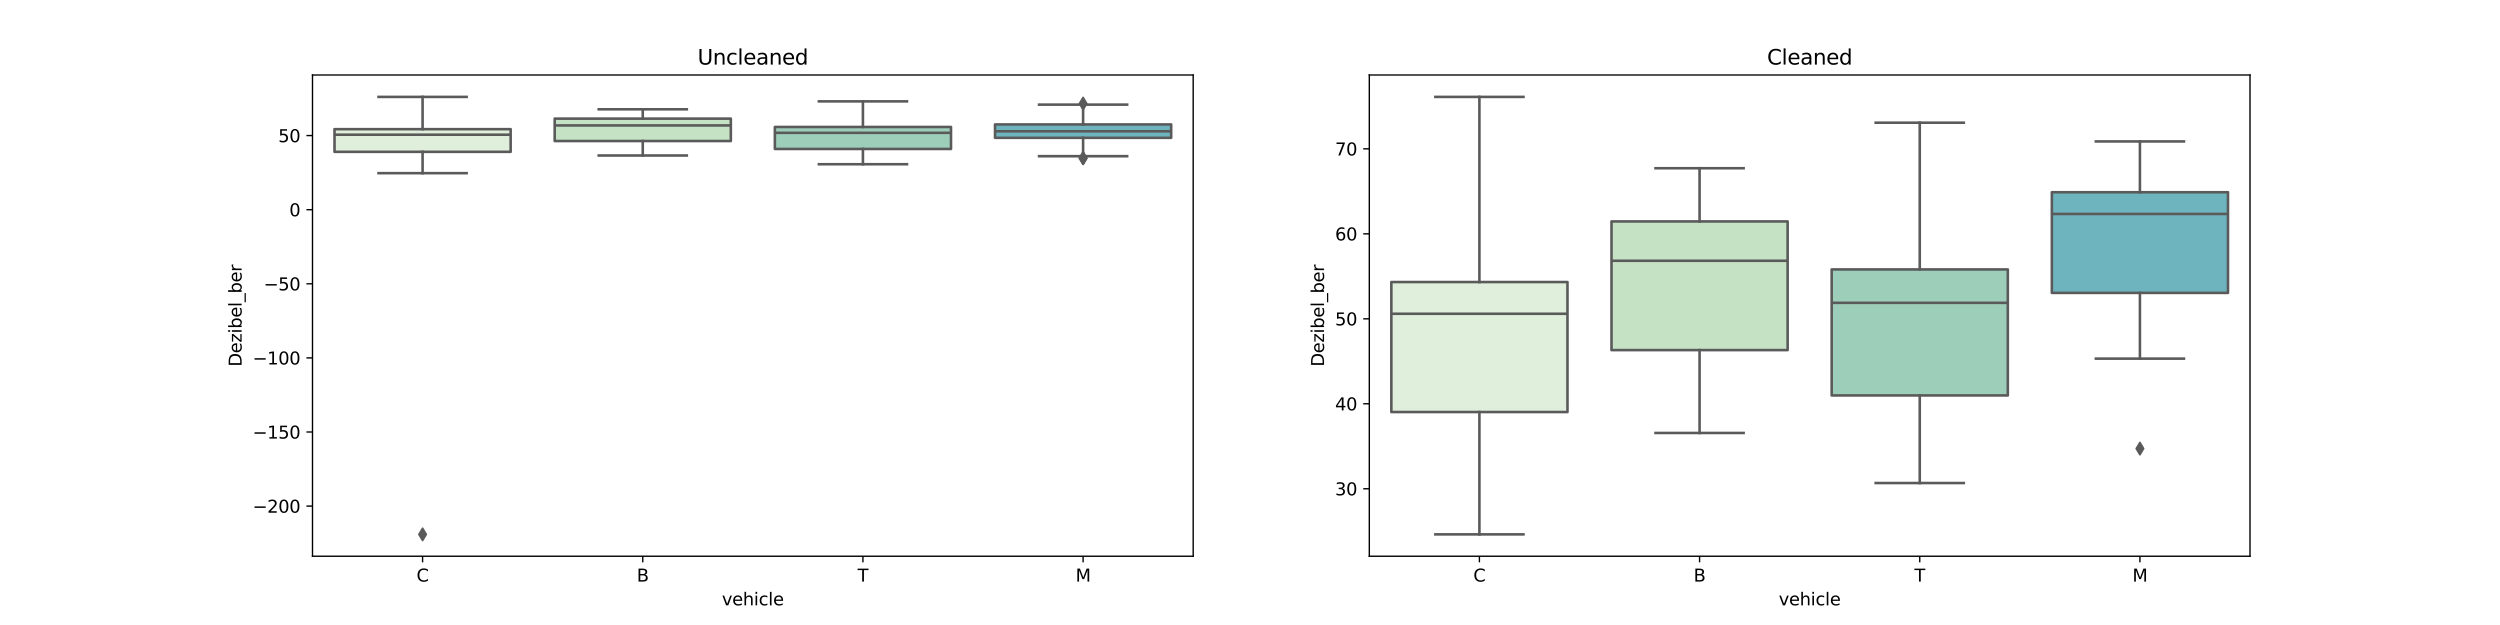 <?xml version="1.0" encoding="utf-8" standalone="no"?>
<!DOCTYPE svg PUBLIC "-//W3C//DTD SVG 1.1//EN"
  "http://www.w3.org/Graphics/SVG/1.1/DTD/svg11.dtd">
<svg xmlns:xlink="http://www.w3.org/1999/xlink" width="1440pt" height="360pt" viewBox="0 0 1440 360" xmlns="http://www.w3.org/2000/svg" version="1.1">
 <defs>
  <style type="text/css">*{stroke-linejoin: round; stroke-linecap: butt}</style>
 </defs>
 <g id="figure_1">
  <g id="patch_1">
   <path d="M 0 360 
L 1440 360 
L 1440 0 
L 0 0 
z
" style="fill: #ffffff"/>
  </g>
  <g id="axes_1">
   <g id="patch_2">
    <path d="M 180 320.4 
L 687.273 320.4 
L 687.273 43.2 
L 180 43.2 
z
" style="fill: #ffffff"/>
   </g>
   <g id="patch_3">
    <path d="M 192.682 87.463 
L 294.136 87.463 
L 294.136 74.404 
L 192.682 74.404 
L 192.682 87.463 
z
" clip-path="url(#p948a276bd3)" style="fill: #dfefdb; stroke: #5a5a5a; stroke-width: 1.5; stroke-linejoin: miter"/>
   </g>
   <g id="patch_4">
    <path d="M 319.5 81.238 
L 420.955 81.238 
L 420.955 68.314 
L 319.5 68.314 
L 319.5 81.238 
z
" clip-path="url(#p948a276bd3)" style="fill: #c6e2c5; stroke: #5a5a5a; stroke-width: 1.5; stroke-linejoin: miter"/>
   </g>
   <g id="patch_5">
    <path d="M 446.318 85.796 
L 547.773 85.796 
L 547.773 73.136 
L 446.318 73.136 
L 446.318 85.796 
z
" clip-path="url(#p948a276bd3)" style="fill: #9dceba; stroke: #5a5a5a; stroke-width: 1.5; stroke-linejoin: miter"/>
   </g>
   <g id="patch_6">
    <path d="M 573.136 79.401 
L 674.591 79.401 
L 674.591 71.657 
L 573.136 71.657 
L 573.136 79.401 
z
" clip-path="url(#p948a276bd3)" style="fill: #6eb4bf; stroke: #5a5a5a; stroke-width: 1.5; stroke-linejoin: miter"/>
   </g>
   <g id="matplotlib.axis_1">
    <g id="xtick_1">
     <g id="line2d_1">
      <defs>
       <path id="m70f94d19dd" d="M 0 0 
L 0 3.5 
" style="stroke: #000000; stroke-width: 0.8"/>
      </defs>
      <g>
       <use xlink:href="#m70f94d19dd" x="243.409" y="320.4" style="stroke: #000000; stroke-width: 0.8"/>
      </g>
     </g>
     <g id="text_1">
      <!-- C -->
      <g transform="translate(239.918 334.998) scale(0.1 -0.1)">
       <defs>
        <path id="DejaVuSans-43" d="M 4122 4306 
L 4122 3641 
Q 3803 3938 3442 4084 
Q 3081 4231 2675 4231 
Q 1875 4231 1450 3742 
Q 1025 3253 1025 2328 
Q 1025 1406 1450 917 
Q 1875 428 2675 428 
Q 3081 428 3442 575 
Q 3803 722 4122 1019 
L 4122 359 
Q 3791 134 3420 21 
Q 3050 -91 2638 -91 
Q 1578 -91 968 557 
Q 359 1206 359 2328 
Q 359 3453 968 4101 
Q 1578 4750 2638 4750 
Q 3056 4750 3426 4639 
Q 3797 4528 4122 4306 
z
" transform="scale(0.016)"/>
       </defs>
       <use xlink:href="#DejaVuSans-43"/>
      </g>
     </g>
    </g>
    <g id="xtick_2">
     <g id="line2d_2">
      <g>
       <use xlink:href="#m70f94d19dd" x="370.227" y="320.4" style="stroke: #000000; stroke-width: 0.8"/>
      </g>
     </g>
     <g id="text_2">
      <!-- B -->
      <g transform="translate(366.797 334.998) scale(0.1 -0.1)">
       <defs>
        <path id="DejaVuSans-42" d="M 1259 2228 
L 1259 519 
L 2272 519 
Q 2781 519 3026 730 
Q 3272 941 3272 1375 
Q 3272 1813 3026 2020 
Q 2781 2228 2272 2228 
L 1259 2228 
z
M 1259 4147 
L 1259 2741 
L 2194 2741 
Q 2656 2741 2882 2914 
Q 3109 3088 3109 3444 
Q 3109 3797 2882 3972 
Q 2656 4147 2194 4147 
L 1259 4147 
z
M 628 4666 
L 2241 4666 
Q 2963 4666 3353 4366 
Q 3744 4066 3744 3513 
Q 3744 3084 3544 2831 
Q 3344 2578 2956 2516 
Q 3422 2416 3680 2098 
Q 3938 1781 3938 1306 
Q 3938 681 3513 340 
Q 3088 0 2303 0 
L 628 0 
L 628 4666 
z
" transform="scale(0.016)"/>
       </defs>
       <use xlink:href="#DejaVuSans-42"/>
      </g>
     </g>
    </g>
    <g id="xtick_3">
     <g id="line2d_3">
      <g>
       <use xlink:href="#m70f94d19dd" x="497.045" y="320.4" style="stroke: #000000; stroke-width: 0.8"/>
      </g>
     </g>
     <g id="text_3">
      <!-- T -->
      <g transform="translate(493.992 334.998) scale(0.1 -0.1)">
       <defs>
        <path id="DejaVuSans-54" d="M -19 4666 
L 3928 4666 
L 3928 4134 
L 2272 4134 
L 2272 0 
L 1638 0 
L 1638 4134 
L -19 4134 
L -19 4666 
z
" transform="scale(0.016)"/>
       </defs>
       <use xlink:href="#DejaVuSans-54"/>
      </g>
     </g>
    </g>
    <g id="xtick_4">
     <g id="line2d_4">
      <g>
       <use xlink:href="#m70f94d19dd" x="623.864" y="320.4" style="stroke: #000000; stroke-width: 0.8"/>
      </g>
     </g>
     <g id="text_4">
      <!-- M -->
      <g transform="translate(619.55 334.998) scale(0.1 -0.1)">
       <defs>
        <path id="DejaVuSans-4d" d="M 628 4666 
L 1569 4666 
L 2759 1491 
L 3956 4666 
L 4897 4666 
L 4897 0 
L 4281 0 
L 4281 4097 
L 3078 897 
L 2444 897 
L 1241 4097 
L 1241 0 
L 628 0 
L 628 4666 
z
" transform="scale(0.016)"/>
       </defs>
       <use xlink:href="#DejaVuSans-4d"/>
      </g>
     </g>
    </g>
    <g id="text_5">
     <!-- vehicle -->
     <g transform="translate(415.828 348.677) scale(0.1 -0.1)">
      <defs>
       <path id="DejaVuSans-76" d="M 191 3500 
L 800 3500 
L 1894 563 
L 2988 3500 
L 3597 3500 
L 2284 0 
L 1503 0 
L 191 3500 
z
" transform="scale(0.016)"/>
       <path id="DejaVuSans-65" d="M 3597 1894 
L 3597 1613 
L 953 1613 
Q 991 1019 1311 708 
Q 1631 397 2203 397 
Q 2534 397 2845 478 
Q 3156 559 3463 722 
L 3463 178 
Q 3153 47 2828 -22 
Q 2503 -91 2169 -91 
Q 1331 -91 842 396 
Q 353 884 353 1716 
Q 353 2575 817 3079 
Q 1281 3584 2069 3584 
Q 2775 3584 3186 3129 
Q 3597 2675 3597 1894 
z
M 3022 2063 
Q 3016 2534 2758 2815 
Q 2500 3097 2075 3097 
Q 1594 3097 1305 2825 
Q 1016 2553 972 2059 
L 3022 2063 
z
" transform="scale(0.016)"/>
       <path id="DejaVuSans-68" d="M 3513 2113 
L 3513 0 
L 2938 0 
L 2938 2094 
Q 2938 2591 2744 2837 
Q 2550 3084 2163 3084 
Q 1697 3084 1428 2787 
Q 1159 2491 1159 1978 
L 1159 0 
L 581 0 
L 581 4863 
L 1159 4863 
L 1159 2956 
Q 1366 3272 1645 3428 
Q 1925 3584 2291 3584 
Q 2894 3584 3203 3211 
Q 3513 2838 3513 2113 
z
" transform="scale(0.016)"/>
       <path id="DejaVuSans-69" d="M 603 3500 
L 1178 3500 
L 1178 0 
L 603 0 
L 603 3500 
z
M 603 4863 
L 1178 4863 
L 1178 4134 
L 603 4134 
L 603 4863 
z
" transform="scale(0.016)"/>
       <path id="DejaVuSans-63" d="M 3122 3366 
L 3122 2828 
Q 2878 2963 2633 3030 
Q 2388 3097 2138 3097 
Q 1578 3097 1268 2742 
Q 959 2388 959 1747 
Q 959 1106 1268 751 
Q 1578 397 2138 397 
Q 2388 397 2633 464 
Q 2878 531 3122 666 
L 3122 134 
Q 2881 22 2623 -34 
Q 2366 -91 2075 -91 
Q 1284 -91 818 406 
Q 353 903 353 1747 
Q 353 2603 823 3093 
Q 1294 3584 2113 3584 
Q 2378 3584 2631 3529 
Q 2884 3475 3122 3366 
z
" transform="scale(0.016)"/>
       <path id="DejaVuSans-6c" d="M 603 4863 
L 1178 4863 
L 1178 0 
L 603 0 
L 603 4863 
z
" transform="scale(0.016)"/>
      </defs>
      <use xlink:href="#DejaVuSans-76"/>
      <use xlink:href="#DejaVuSans-65" x="59.18"/>
      <use xlink:href="#DejaVuSans-68" x="120.703"/>
      <use xlink:href="#DejaVuSans-69" x="184.082"/>
      <use xlink:href="#DejaVuSans-63" x="211.865"/>
      <use xlink:href="#DejaVuSans-6c" x="266.846"/>
      <use xlink:href="#DejaVuSans-65" x="294.629"/>
     </g>
    </g>
   </g>
   <g id="matplotlib.axis_2">
    <g id="ytick_1">
     <g id="line2d_5">
      <defs>
       <path id="m4303a6585a" d="M 0 0 
L -3.5 0 
" style="stroke: #000000; stroke-width: 0.8"/>
      </defs>
      <g>
       <use xlink:href="#m4303a6585a" x="180" y="291.519" style="stroke: #000000; stroke-width: 0.8"/>
      </g>
     </g>
     <g id="text_6">
      <!-- −200 -->
      <g transform="translate(145.533 295.318) scale(0.1 -0.1)">
       <defs>
        <path id="DejaVuSans-2212" d="M 678 2272 
L 4684 2272 
L 4684 1741 
L 678 1741 
L 678 2272 
z
" transform="scale(0.016)"/>
        <path id="DejaVuSans-32" d="M 1228 531 
L 3431 531 
L 3431 0 
L 469 0 
L 469 531 
Q 828 903 1448 1529 
Q 2069 2156 2228 2338 
Q 2531 2678 2651 2914 
Q 2772 3150 2772 3378 
Q 2772 3750 2511 3984 
Q 2250 4219 1831 4219 
Q 1534 4219 1204 4116 
Q 875 4013 500 3803 
L 500 4441 
Q 881 4594 1212 4672 
Q 1544 4750 1819 4750 
Q 2544 4750 2975 4387 
Q 3406 4025 3406 3419 
Q 3406 3131 3298 2873 
Q 3191 2616 2906 2266 
Q 2828 2175 2409 1742 
Q 1991 1309 1228 531 
z
" transform="scale(0.016)"/>
        <path id="DejaVuSans-30" d="M 2034 4250 
Q 1547 4250 1301 3770 
Q 1056 3291 1056 2328 
Q 1056 1369 1301 889 
Q 1547 409 2034 409 
Q 2525 409 2770 889 
Q 3016 1369 3016 2328 
Q 3016 3291 2770 3770 
Q 2525 4250 2034 4250 
z
M 2034 4750 
Q 2819 4750 3233 4129 
Q 3647 3509 3647 2328 
Q 3647 1150 3233 529 
Q 2819 -91 2034 -91 
Q 1250 -91 836 529 
Q 422 1150 422 2328 
Q 422 3509 836 4129 
Q 1250 4750 2034 4750 
z
" transform="scale(0.016)"/>
       </defs>
       <use xlink:href="#DejaVuSans-2212"/>
       <use xlink:href="#DejaVuSans-32" x="83.789"/>
       <use xlink:href="#DejaVuSans-30" x="147.412"/>
       <use xlink:href="#DejaVuSans-30" x="211.035"/>
      </g>
     </g>
    </g>
    <g id="ytick_2">
     <g id="line2d_6">
      <g>
       <use xlink:href="#m4303a6585a" x="180" y="248.835" style="stroke: #000000; stroke-width: 0.8"/>
      </g>
     </g>
     <g id="text_7">
      <!-- −150 -->
      <g transform="translate(145.533 252.634) scale(0.1 -0.1)">
       <defs>
        <path id="DejaVuSans-31" d="M 794 531 
L 1825 531 
L 1825 4091 
L 703 3866 
L 703 4441 
L 1819 4666 
L 2450 4666 
L 2450 531 
L 3481 531 
L 3481 0 
L 794 0 
L 794 531 
z
" transform="scale(0.016)"/>
        <path id="DejaVuSans-35" d="M 691 4666 
L 3169 4666 
L 3169 4134 
L 1269 4134 
L 1269 2991 
Q 1406 3038 1543 3061 
Q 1681 3084 1819 3084 
Q 2600 3084 3056 2656 
Q 3513 2228 3513 1497 
Q 3513 744 3044 326 
Q 2575 -91 1722 -91 
Q 1428 -91 1123 -41 
Q 819 9 494 109 
L 494 744 
Q 775 591 1075 516 
Q 1375 441 1709 441 
Q 2250 441 2565 725 
Q 2881 1009 2881 1497 
Q 2881 1984 2565 2268 
Q 2250 2553 1709 2553 
Q 1456 2553 1204 2497 
Q 953 2441 691 2322 
L 691 4666 
z
" transform="scale(0.016)"/>
       </defs>
       <use xlink:href="#DejaVuSans-2212"/>
       <use xlink:href="#DejaVuSans-31" x="83.789"/>
       <use xlink:href="#DejaVuSans-35" x="147.412"/>
       <use xlink:href="#DejaVuSans-30" x="211.035"/>
      </g>
     </g>
    </g>
    <g id="ytick_3">
     <g id="line2d_7">
      <g>
       <use xlink:href="#m4303a6585a" x="180" y="206.15" style="stroke: #000000; stroke-width: 0.8"/>
      </g>
     </g>
     <g id="text_8">
      <!-- −100 -->
      <g transform="translate(145.533 209.949) scale(0.1 -0.1)">
       <use xlink:href="#DejaVuSans-2212"/>
       <use xlink:href="#DejaVuSans-31" x="83.789"/>
       <use xlink:href="#DejaVuSans-30" x="147.412"/>
       <use xlink:href="#DejaVuSans-30" x="211.035"/>
      </g>
     </g>
    </g>
    <g id="ytick_4">
     <g id="line2d_8">
      <g>
       <use xlink:href="#m4303a6585a" x="180" y="163.466" style="stroke: #000000; stroke-width: 0.8"/>
      </g>
     </g>
     <g id="text_9">
      <!-- −50 -->
      <g transform="translate(151.895 167.265) scale(0.1 -0.1)">
       <use xlink:href="#DejaVuSans-2212"/>
       <use xlink:href="#DejaVuSans-35" x="83.789"/>
       <use xlink:href="#DejaVuSans-30" x="147.412"/>
      </g>
     </g>
    </g>
    <g id="ytick_5">
     <g id="line2d_9">
      <g>
       <use xlink:href="#m4303a6585a" x="180" y="120.781" style="stroke: #000000; stroke-width: 0.8"/>
      </g>
     </g>
     <g id="text_10">
      <!-- 0 -->
      <g transform="translate(166.637 124.58) scale(0.1 -0.1)">
       <use xlink:href="#DejaVuSans-30"/>
      </g>
     </g>
    </g>
    <g id="ytick_6">
     <g id="line2d_10">
      <g>
       <use xlink:href="#m4303a6585a" x="180" y="78.097" style="stroke: #000000; stroke-width: 0.8"/>
      </g>
     </g>
     <g id="text_11">
      <!-- 50 -->
      <g transform="translate(160.275 81.896) scale(0.1 -0.1)">
       <use xlink:href="#DejaVuSans-35"/>
       <use xlink:href="#DejaVuSans-30" x="63.623"/>
      </g>
     </g>
    </g>
    <g id="text_12">
     <!-- Dezibel_ber -->
     <g transform="translate(139.175 211.186) rotate(-90) scale(0.1 -0.1)">
      <defs>
       <path id="DejaVuSans-44" d="M 1259 4147 
L 1259 519 
L 2022 519 
Q 2988 519 3436 956 
Q 3884 1394 3884 2338 
Q 3884 3275 3436 3711 
Q 2988 4147 2022 4147 
L 1259 4147 
z
M 628 4666 
L 1925 4666 
Q 3281 4666 3915 4102 
Q 4550 3538 4550 2338 
Q 4550 1131 3912 565 
Q 3275 0 1925 0 
L 628 0 
L 628 4666 
z
" transform="scale(0.016)"/>
       <path id="DejaVuSans-7a" d="M 353 3500 
L 3084 3500 
L 3084 2975 
L 922 459 
L 3084 459 
L 3084 0 
L 275 0 
L 275 525 
L 2438 3041 
L 353 3041 
L 353 3500 
z
" transform="scale(0.016)"/>
       <path id="DejaVuSans-62" d="M 3116 1747 
Q 3116 2381 2855 2742 
Q 2594 3103 2138 3103 
Q 1681 3103 1420 2742 
Q 1159 2381 1159 1747 
Q 1159 1113 1420 752 
Q 1681 391 2138 391 
Q 2594 391 2855 752 
Q 3116 1113 3116 1747 
z
M 1159 2969 
Q 1341 3281 1617 3432 
Q 1894 3584 2278 3584 
Q 2916 3584 3314 3078 
Q 3713 2572 3713 1747 
Q 3713 922 3314 415 
Q 2916 -91 2278 -91 
Q 1894 -91 1617 61 
Q 1341 213 1159 525 
L 1159 0 
L 581 0 
L 581 4863 
L 1159 4863 
L 1159 2969 
z
" transform="scale(0.016)"/>
       <path id="DejaVuSans-5f" d="M 3263 -1063 
L 3263 -1509 
L -63 -1509 
L -63 -1063 
L 3263 -1063 
z
" transform="scale(0.016)"/>
       <path id="DejaVuSans-72" d="M 2631 2963 
Q 2534 3019 2420 3045 
Q 2306 3072 2169 3072 
Q 1681 3072 1420 2755 
Q 1159 2438 1159 1844 
L 1159 0 
L 581 0 
L 581 3500 
L 1159 3500 
L 1159 2956 
Q 1341 3275 1631 3429 
Q 1922 3584 2338 3584 
Q 2397 3584 2469 3576 
Q 2541 3569 2628 3553 
L 2631 2963 
z
" transform="scale(0.016)"/>
      </defs>
      <use xlink:href="#DejaVuSans-44"/>
      <use xlink:href="#DejaVuSans-65" x="77.002"/>
      <use xlink:href="#DejaVuSans-7a" x="138.525"/>
      <use xlink:href="#DejaVuSans-69" x="191.016"/>
      <use xlink:href="#DejaVuSans-62" x="218.799"/>
      <use xlink:href="#DejaVuSans-65" x="282.275"/>
      <use xlink:href="#DejaVuSans-6c" x="343.799"/>
      <use xlink:href="#DejaVuSans-5f" x="371.582"/>
      <use xlink:href="#DejaVuSans-62" x="421.582"/>
      <use xlink:href="#DejaVuSans-65" x="485.059"/>
      <use xlink:href="#DejaVuSans-72" x="546.582"/>
     </g>
    </g>
   </g>
   <g id="line2d_11">
    <path d="M 243.409 87.463 
L 243.409 99.753 
" clip-path="url(#p948a276bd3)" style="fill: none; stroke: #5a5a5a; stroke-width: 1.5; stroke-linecap: square"/>
   </g>
   <g id="line2d_12">
    <path d="M 243.409 74.404 
L 243.409 55.8 
" clip-path="url(#p948a276bd3)" style="fill: none; stroke: #5a5a5a; stroke-width: 1.5; stroke-linecap: square"/>
   </g>
   <g id="line2d_13">
    <path d="M 218.045 99.753 
L 268.773 99.753 
" clip-path="url(#p948a276bd3)" style="fill: none; stroke: #5a5a5a; stroke-width: 1.5; stroke-linecap: square"/>
   </g>
   <g id="line2d_14">
    <path d="M 218.045 55.8 
L 268.773 55.8 
" clip-path="url(#p948a276bd3)" style="fill: none; stroke: #5a5a5a; stroke-width: 1.5; stroke-linecap: square"/>
   </g>
   <g id="line2d_15">
    <defs>
     <path id="mc230136247" d="M -0 3.536 
L 2.121 0 
L -0 -3.536 
L -2.121 -0 
z
" style="stroke: #5a5a5a; stroke-linejoin: miter"/>
    </defs>
    <g clip-path="url(#p948a276bd3)">
     <use xlink:href="#mc230136247" x="243.409" y="307.8" style="fill: #5a5a5a; stroke: #5a5a5a; stroke-linejoin: miter"/>
    </g>
   </g>
   <g id="line2d_16">
    <path d="M 370.227 81.238 
L 370.227 89.567 
" clip-path="url(#p948a276bd3)" style="fill: none; stroke: #5a5a5a; stroke-width: 1.5; stroke-linecap: square"/>
   </g>
   <g id="line2d_17">
    <path d="M 370.227 68.314 
L 370.227 62.97 
" clip-path="url(#p948a276bd3)" style="fill: none; stroke: #5a5a5a; stroke-width: 1.5; stroke-linecap: square"/>
   </g>
   <g id="line2d_18">
    <path d="M 344.864 89.567 
L 395.591 89.567 
" clip-path="url(#p948a276bd3)" style="fill: none; stroke: #5a5a5a; stroke-width: 1.5; stroke-linecap: square"/>
   </g>
   <g id="line2d_19">
    <path d="M 344.864 62.97 
L 395.591 62.97 
" clip-path="url(#p948a276bd3)" style="fill: none; stroke: #5a5a5a; stroke-width: 1.5; stroke-linecap: square"/>
   </g>
   <g id="line2d_20"/>
   <g id="line2d_21">
    <path d="M 497.045 85.796 
L 497.045 94.597 
" clip-path="url(#p948a276bd3)" style="fill: none; stroke: #5a5a5a; stroke-width: 1.5; stroke-linecap: square"/>
   </g>
   <g id="line2d_22">
    <path d="M 497.045 73.136 
L 497.045 58.394 
" clip-path="url(#p948a276bd3)" style="fill: none; stroke: #5a5a5a; stroke-width: 1.5; stroke-linecap: square"/>
   </g>
   <g id="line2d_23">
    <path d="M 471.682 94.597 
L 522.409 94.597 
" clip-path="url(#p948a276bd3)" style="fill: none; stroke: #5a5a5a; stroke-width: 1.5; stroke-linecap: square"/>
   </g>
   <g id="line2d_24">
    <path d="M 471.682 58.394 
L 522.409 58.394 
" clip-path="url(#p948a276bd3)" style="fill: none; stroke: #5a5a5a; stroke-width: 1.5; stroke-linecap: square"/>
   </g>
   <g id="line2d_25"/>
   <g id="line2d_26">
    <path d="M 623.864 79.401 
L 623.864 89.97 
" clip-path="url(#p948a276bd3)" style="fill: none; stroke: #5a5a5a; stroke-width: 1.5; stroke-linecap: square"/>
   </g>
   <g id="line2d_27">
    <path d="M 623.864 71.657 
L 623.864 60.28 
" clip-path="url(#p948a276bd3)" style="fill: none; stroke: #5a5a5a; stroke-width: 1.5; stroke-linecap: square"/>
   </g>
   <g id="line2d_28">
    <path d="M 598.5 89.97 
L 649.227 89.97 
" clip-path="url(#p948a276bd3)" style="fill: none; stroke: #5a5a5a; stroke-width: 1.5; stroke-linecap: square"/>
   </g>
   <g id="line2d_29">
    <path d="M 598.5 60.28 
L 649.227 60.28 
" clip-path="url(#p948a276bd3)" style="fill: none; stroke: #5a5a5a; stroke-width: 1.5; stroke-linecap: square"/>
   </g>
   <g id="line2d_30">
    <g clip-path="url(#p948a276bd3)">
     <use xlink:href="#mc230136247" x="623.864" y="91.135" style="fill: #5a5a5a; stroke: #5a5a5a; stroke-linejoin: miter"/>
     <use xlink:href="#mc230136247" x="623.864" y="91.097" style="fill: #5a5a5a; stroke: #5a5a5a; stroke-linejoin: miter"/>
     <use xlink:href="#mc230136247" x="623.864" y="59.65" style="fill: #5a5a5a; stroke: #5a5a5a; stroke-linejoin: miter"/>
    </g>
   </g>
   <g id="line2d_31">
    <path d="M 192.682 77.592 
L 294.136 77.592 
" clip-path="url(#p948a276bd3)" style="fill: none; stroke: #5a5a5a; stroke-width: 1.5"/>
   </g>
   <g id="line2d_32">
    <path d="M 319.5 72.263 
L 420.955 72.263 
" clip-path="url(#p948a276bd3)" style="fill: none; stroke: #5a5a5a; stroke-width: 1.5"/>
   </g>
   <g id="line2d_33">
    <path d="M 446.318 76.495 
L 547.773 76.495 
" clip-path="url(#p948a276bd3)" style="fill: none; stroke: #5a5a5a; stroke-width: 1.5"/>
   </g>
   <g id="line2d_34">
    <path d="M 573.136 75.637 
L 674.591 75.637 
" clip-path="url(#p948a276bd3)" style="fill: none; stroke: #5a5a5a; stroke-width: 1.5"/>
   </g>
   <g id="patch_7">
    <path d="M 180 320.4 
L 180 43.2 
" style="fill: none; stroke: #000000; stroke-width: 0.8; stroke-linejoin: miter; stroke-linecap: square"/>
   </g>
   <g id="patch_8">
    <path d="M 687.273 320.4 
L 687.273 43.2 
" style="fill: none; stroke: #000000; stroke-width: 0.8; stroke-linejoin: miter; stroke-linecap: square"/>
   </g>
   <g id="patch_9">
    <path d="M 180 320.4 
L 687.273 320.4 
" style="fill: none; stroke: #000000; stroke-width: 0.8; stroke-linejoin: miter; stroke-linecap: square"/>
   </g>
   <g id="patch_10">
    <path d="M 180 43.2 
L 687.273 43.2 
" style="fill: none; stroke: #000000; stroke-width: 0.8; stroke-linejoin: miter; stroke-linecap: square"/>
   </g>
   <g id="text_13">
    <!-- Uncleaned -->
    <g transform="translate(401.804 37.2) scale(0.12 -0.12)">
     <defs>
      <path id="DejaVuSans-55" d="M 556 4666 
L 1191 4666 
L 1191 1831 
Q 1191 1081 1462 751 
Q 1734 422 2344 422 
Q 2950 422 3222 751 
Q 3494 1081 3494 1831 
L 3494 4666 
L 4128 4666 
L 4128 1753 
Q 4128 841 3676 375 
Q 3225 -91 2344 -91 
Q 1459 -91 1007 375 
Q 556 841 556 1753 
L 556 4666 
z
" transform="scale(0.016)"/>
      <path id="DejaVuSans-6e" d="M 3513 2113 
L 3513 0 
L 2938 0 
L 2938 2094 
Q 2938 2591 2744 2837 
Q 2550 3084 2163 3084 
Q 1697 3084 1428 2787 
Q 1159 2491 1159 1978 
L 1159 0 
L 581 0 
L 581 3500 
L 1159 3500 
L 1159 2956 
Q 1366 3272 1645 3428 
Q 1925 3584 2291 3584 
Q 2894 3584 3203 3211 
Q 3513 2838 3513 2113 
z
" transform="scale(0.016)"/>
      <path id="DejaVuSans-61" d="M 2194 1759 
Q 1497 1759 1228 1600 
Q 959 1441 959 1056 
Q 959 750 1161 570 
Q 1363 391 1709 391 
Q 2188 391 2477 730 
Q 2766 1069 2766 1631 
L 2766 1759 
L 2194 1759 
z
M 3341 1997 
L 3341 0 
L 2766 0 
L 2766 531 
Q 2569 213 2275 61 
Q 1981 -91 1556 -91 
Q 1019 -91 701 211 
Q 384 513 384 1019 
Q 384 1609 779 1909 
Q 1175 2209 1959 2209 
L 2766 2209 
L 2766 2266 
Q 2766 2663 2505 2880 
Q 2244 3097 1772 3097 
Q 1472 3097 1187 3025 
Q 903 2953 641 2809 
L 641 3341 
Q 956 3463 1253 3523 
Q 1550 3584 1831 3584 
Q 2591 3584 2966 3190 
Q 3341 2797 3341 1997 
z
" transform="scale(0.016)"/>
      <path id="DejaVuSans-64" d="M 2906 2969 
L 2906 4863 
L 3481 4863 
L 3481 0 
L 2906 0 
L 2906 525 
Q 2725 213 2448 61 
Q 2172 -91 1784 -91 
Q 1150 -91 751 415 
Q 353 922 353 1747 
Q 353 2572 751 3078 
Q 1150 3584 1784 3584 
Q 2172 3584 2448 3432 
Q 2725 3281 2906 2969 
z
M 947 1747 
Q 947 1113 1208 752 
Q 1469 391 1925 391 
Q 2381 391 2643 752 
Q 2906 1113 2906 1747 
Q 2906 2381 2643 2742 
Q 2381 3103 1925 3103 
Q 1469 3103 1208 2742 
Q 947 2381 947 1747 
z
" transform="scale(0.016)"/>
     </defs>
     <use xlink:href="#DejaVuSans-55"/>
     <use xlink:href="#DejaVuSans-6e" x="73.193"/>
     <use xlink:href="#DejaVuSans-63" x="136.572"/>
     <use xlink:href="#DejaVuSans-6c" x="191.553"/>
     <use xlink:href="#DejaVuSans-65" x="219.336"/>
     <use xlink:href="#DejaVuSans-61" x="280.859"/>
     <use xlink:href="#DejaVuSans-6e" x="342.139"/>
     <use xlink:href="#DejaVuSans-65" x="405.518"/>
     <use xlink:href="#DejaVuSans-64" x="467.041"/>
    </g>
   </g>
  </g>
  <g id="axes_2">
   <g id="patch_11">
    <path d="M 788.727 320.4 
L 1296 320.4 
L 1296 43.2 
L 788.727 43.2 
z
" style="fill: #ffffff"/>
   </g>
   <g id="patch_12">
    <path d="M 801.409 237.328 
L 902.864 237.328 
L 902.864 162.46 
L 801.409 162.46 
L 801.409 237.328 
z
" clip-path="url(#pc378868cc2)" style="fill: #dfefdb; stroke: #5a5a5a; stroke-width: 1.5; stroke-linejoin: miter"/>
   </g>
   <g id="patch_13">
    <path d="M 928.227 201.644 
L 1029.682 201.644 
L 1029.682 127.548 
L 928.227 127.548 
L 928.227 201.644 
z
" clip-path="url(#pc378868cc2)" style="fill: #c6e2c5; stroke: #5a5a5a; stroke-width: 1.5; stroke-linejoin: miter"/>
   </g>
   <g id="patch_14">
    <path d="M 1055.045 227.776 
L 1156.5 227.776 
L 1156.5 155.191 
L 1055.045 155.191 
L 1055.045 227.776 
z
" clip-path="url(#pc378868cc2)" style="fill: #9dceba; stroke: #5a5a5a; stroke-width: 1.5; stroke-linejoin: miter"/>
   </g>
   <g id="patch_15">
    <path d="M 1181.864 168.7 
L 1283.318 168.7 
L 1283.318 110.713 
L 1181.864 110.713 
L 1181.864 168.7 
z
" clip-path="url(#pc378868cc2)" style="fill: #6eb4bf; stroke: #5a5a5a; stroke-width: 1.5; stroke-linejoin: miter"/>
   </g>
   <g id="matplotlib.axis_3">
    <g id="xtick_5">
     <g id="line2d_35">
      <g>
       <use xlink:href="#m70f94d19dd" x="852.136" y="320.4" style="stroke: #000000; stroke-width: 0.8"/>
      </g>
     </g>
     <g id="text_14">
      <!-- C -->
      <g transform="translate(848.645 334.998) scale(0.1 -0.1)">
       <use xlink:href="#DejaVuSans-43"/>
      </g>
     </g>
    </g>
    <g id="xtick_6">
     <g id="line2d_36">
      <g>
       <use xlink:href="#m70f94d19dd" x="978.955" y="320.4" style="stroke: #000000; stroke-width: 0.8"/>
      </g>
     </g>
     <g id="text_15">
      <!-- B -->
      <g transform="translate(975.524 334.998) scale(0.1 -0.1)">
       <use xlink:href="#DejaVuSans-42"/>
      </g>
     </g>
    </g>
    <g id="xtick_7">
     <g id="line2d_37">
      <g>
       <use xlink:href="#m70f94d19dd" x="1105.773" y="320.4" style="stroke: #000000; stroke-width: 0.8"/>
      </g>
     </g>
     <g id="text_16">
      <!-- T -->
      <g transform="translate(1102.719 334.998) scale(0.1 -0.1)">
       <use xlink:href="#DejaVuSans-54"/>
      </g>
     </g>
    </g>
    <g id="xtick_8">
     <g id="line2d_38">
      <g>
       <use xlink:href="#m70f94d19dd" x="1232.591" y="320.4" style="stroke: #000000; stroke-width: 0.8"/>
      </g>
     </g>
     <g id="text_17">
      <!-- M -->
      <g transform="translate(1228.277 334.998) scale(0.1 -0.1)">
       <use xlink:href="#DejaVuSans-4d"/>
      </g>
     </g>
    </g>
    <g id="text_18">
     <!-- vehicle -->
     <g transform="translate(1024.555 348.677) scale(0.1 -0.1)">
      <use xlink:href="#DejaVuSans-76"/>
      <use xlink:href="#DejaVuSans-65" x="59.18"/>
      <use xlink:href="#DejaVuSans-68" x="120.703"/>
      <use xlink:href="#DejaVuSans-69" x="184.082"/>
      <use xlink:href="#DejaVuSans-63" x="211.865"/>
      <use xlink:href="#DejaVuSans-6c" x="266.846"/>
      <use xlink:href="#DejaVuSans-65" x="294.629"/>
     </g>
    </g>
   </g>
   <g id="matplotlib.axis_4">
    <g id="ytick_7">
     <g id="line2d_39">
      <g>
       <use xlink:href="#m4303a6585a" x="788.727" y="281.524" style="stroke: #000000; stroke-width: 0.8"/>
      </g>
     </g>
     <g id="text_19">
      <!-- 30 -->
      <g transform="translate(769.002 285.323) scale(0.1 -0.1)">
       <defs>
        <path id="DejaVuSans-33" d="M 2597 2516 
Q 3050 2419 3304 2112 
Q 3559 1806 3559 1356 
Q 3559 666 3084 287 
Q 2609 -91 1734 -91 
Q 1441 -91 1130 -33 
Q 819 25 488 141 
L 488 750 
Q 750 597 1062 519 
Q 1375 441 1716 441 
Q 2309 441 2620 675 
Q 2931 909 2931 1356 
Q 2931 1769 2642 2001 
Q 2353 2234 1838 2234 
L 1294 2234 
L 1294 2753 
L 1863 2753 
Q 2328 2753 2575 2939 
Q 2822 3125 2822 3475 
Q 2822 3834 2567 4026 
Q 2313 4219 1838 4219 
Q 1578 4219 1281 4162 
Q 984 4106 628 3988 
L 628 4550 
Q 988 4650 1302 4700 
Q 1616 4750 1894 4750 
Q 2613 4750 3031 4423 
Q 3450 4097 3450 3541 
Q 3450 3153 3228 2886 
Q 3006 2619 2597 2516 
z
" transform="scale(0.016)"/>
       </defs>
       <use xlink:href="#DejaVuSans-33"/>
       <use xlink:href="#DejaVuSans-30" x="63.623"/>
      </g>
     </g>
    </g>
    <g id="ytick_8">
     <g id="line2d_40">
      <g>
       <use xlink:href="#m4303a6585a" x="788.727" y="232.579" style="stroke: #000000; stroke-width: 0.8"/>
      </g>
     </g>
     <g id="text_20">
      <!-- 40 -->
      <g transform="translate(769.002 236.378) scale(0.1 -0.1)">
       <defs>
        <path id="DejaVuSans-34" d="M 2419 4116 
L 825 1625 
L 2419 1625 
L 2419 4116 
z
M 2253 4666 
L 3047 4666 
L 3047 1625 
L 3713 1625 
L 3713 1100 
L 3047 1100 
L 3047 0 
L 2419 0 
L 2419 1100 
L 313 1100 
L 313 1709 
L 2253 4666 
z
" transform="scale(0.016)"/>
       </defs>
       <use xlink:href="#DejaVuSans-34"/>
       <use xlink:href="#DejaVuSans-30" x="63.623"/>
      </g>
     </g>
    </g>
    <g id="ytick_9">
     <g id="line2d_41">
      <g>
       <use xlink:href="#m4303a6585a" x="788.727" y="183.634" style="stroke: #000000; stroke-width: 0.8"/>
      </g>
     </g>
     <g id="text_21">
      <!-- 50 -->
      <g transform="translate(769.002 187.433) scale(0.1 -0.1)">
       <use xlink:href="#DejaVuSans-35"/>
       <use xlink:href="#DejaVuSans-30" x="63.623"/>
      </g>
     </g>
    </g>
    <g id="ytick_10">
     <g id="line2d_42">
      <g>
       <use xlink:href="#m4303a6585a" x="788.727" y="134.689" style="stroke: #000000; stroke-width: 0.8"/>
      </g>
     </g>
     <g id="text_22">
      <!-- 60 -->
      <g transform="translate(769.002 138.488) scale(0.1 -0.1)">
       <defs>
        <path id="DejaVuSans-36" d="M 2113 2584 
Q 1688 2584 1439 2293 
Q 1191 2003 1191 1497 
Q 1191 994 1439 701 
Q 1688 409 2113 409 
Q 2538 409 2786 701 
Q 3034 994 3034 1497 
Q 3034 2003 2786 2293 
Q 2538 2584 2113 2584 
z
M 3366 4563 
L 3366 3988 
Q 3128 4100 2886 4159 
Q 2644 4219 2406 4219 
Q 1781 4219 1451 3797 
Q 1122 3375 1075 2522 
Q 1259 2794 1537 2939 
Q 1816 3084 2150 3084 
Q 2853 3084 3261 2657 
Q 3669 2231 3669 1497 
Q 3669 778 3244 343 
Q 2819 -91 2113 -91 
Q 1303 -91 875 529 
Q 447 1150 447 2328 
Q 447 3434 972 4092 
Q 1497 4750 2381 4750 
Q 2619 4750 2861 4703 
Q 3103 4656 3366 4563 
z
" transform="scale(0.016)"/>
       </defs>
       <use xlink:href="#DejaVuSans-36"/>
       <use xlink:href="#DejaVuSans-30" x="63.623"/>
      </g>
     </g>
    </g>
    <g id="ytick_11">
     <g id="line2d_43">
      <g>
       <use xlink:href="#m4303a6585a" x="788.727" y="85.744" style="stroke: #000000; stroke-width: 0.8"/>
      </g>
     </g>
     <g id="text_23">
      <!-- 70 -->
      <g transform="translate(769.002 89.543) scale(0.1 -0.1)">
       <defs>
        <path id="DejaVuSans-37" d="M 525 4666 
L 3525 4666 
L 3525 4397 
L 1831 0 
L 1172 0 
L 2766 4134 
L 525 4134 
L 525 4666 
z
" transform="scale(0.016)"/>
       </defs>
       <use xlink:href="#DejaVuSans-37"/>
       <use xlink:href="#DejaVuSans-30" x="63.623"/>
      </g>
     </g>
    </g>
    <g id="text_24">
     <!-- Dezibel_ber -->
     <g transform="translate(762.644 211.186) rotate(-90) scale(0.1 -0.1)">
      <use xlink:href="#DejaVuSans-44"/>
      <use xlink:href="#DejaVuSans-65" x="77.002"/>
      <use xlink:href="#DejaVuSans-7a" x="138.525"/>
      <use xlink:href="#DejaVuSans-69" x="191.016"/>
      <use xlink:href="#DejaVuSans-62" x="218.799"/>
      <use xlink:href="#DejaVuSans-65" x="282.275"/>
      <use xlink:href="#DejaVuSans-6c" x="343.799"/>
      <use xlink:href="#DejaVuSans-5f" x="371.582"/>
      <use xlink:href="#DejaVuSans-62" x="421.582"/>
      <use xlink:href="#DejaVuSans-65" x="485.059"/>
      <use xlink:href="#DejaVuSans-72" x="546.582"/>
     </g>
    </g>
   </g>
   <g id="line2d_44">
    <path d="M 852.136 237.328 
L 852.136 307.8 
" clip-path="url(#pc378868cc2)" style="fill: none; stroke: #5a5a5a; stroke-width: 1.5; stroke-linecap: square"/>
   </g>
   <g id="line2d_45">
    <path d="M 852.136 162.46 
L 852.136 55.8 
" clip-path="url(#pc378868cc2)" style="fill: none; stroke: #5a5a5a; stroke-width: 1.5; stroke-linecap: square"/>
   </g>
   <g id="line2d_46">
    <path d="M 826.773 307.8 
L 877.5 307.8 
" clip-path="url(#pc378868cc2)" style="fill: none; stroke: #5a5a5a; stroke-width: 1.5; stroke-linecap: square"/>
   </g>
   <g id="line2d_47">
    <path d="M 826.773 55.8 
L 877.5 55.8 
" clip-path="url(#pc378868cc2)" style="fill: none; stroke: #5a5a5a; stroke-width: 1.5; stroke-linecap: square"/>
   </g>
   <g id="line2d_48"/>
   <g id="line2d_49">
    <path d="M 978.955 201.644 
L 978.955 249.399 
" clip-path="url(#pc378868cc2)" style="fill: none; stroke: #5a5a5a; stroke-width: 1.5; stroke-linecap: square"/>
   </g>
   <g id="line2d_50">
    <path d="M 978.955 127.548 
L 978.955 96.906 
" clip-path="url(#pc378868cc2)" style="fill: none; stroke: #5a5a5a; stroke-width: 1.5; stroke-linecap: square"/>
   </g>
   <g id="line2d_51">
    <path d="M 953.591 249.399 
L 1004.318 249.399 
" clip-path="url(#pc378868cc2)" style="fill: none; stroke: #5a5a5a; stroke-width: 1.5; stroke-linecap: square"/>
   </g>
   <g id="line2d_52">
    <path d="M 953.591 96.906 
L 1004.318 96.906 
" clip-path="url(#pc378868cc2)" style="fill: none; stroke: #5a5a5a; stroke-width: 1.5; stroke-linecap: square"/>
   </g>
   <g id="line2d_53"/>
   <g id="line2d_54">
    <path d="M 1105.773 227.776 
L 1105.773 278.235 
" clip-path="url(#pc378868cc2)" style="fill: none; stroke: #5a5a5a; stroke-width: 1.5; stroke-linecap: square"/>
   </g>
   <g id="line2d_55">
    <path d="M 1105.773 155.191 
L 1105.773 70.673 
" clip-path="url(#pc378868cc2)" style="fill: none; stroke: #5a5a5a; stroke-width: 1.5; stroke-linecap: square"/>
   </g>
   <g id="line2d_56">
    <path d="M 1080.409 278.235 
L 1131.136 278.235 
" clip-path="url(#pc378868cc2)" style="fill: none; stroke: #5a5a5a; stroke-width: 1.5; stroke-linecap: square"/>
   </g>
   <g id="line2d_57">
    <path d="M 1080.409 70.673 
L 1131.136 70.673 
" clip-path="url(#pc378868cc2)" style="fill: none; stroke: #5a5a5a; stroke-width: 1.5; stroke-linecap: square"/>
   </g>
   <g id="line2d_58"/>
   <g id="line2d_59">
    <path d="M 1232.591 168.7 
L 1232.591 206.562 
" clip-path="url(#pc378868cc2)" style="fill: none; stroke: #5a5a5a; stroke-width: 1.5; stroke-linecap: square"/>
   </g>
   <g id="line2d_60">
    <path d="M 1232.591 110.713 
L 1232.591 81.483 
" clip-path="url(#pc378868cc2)" style="fill: none; stroke: #5a5a5a; stroke-width: 1.5; stroke-linecap: square"/>
   </g>
   <g id="line2d_61">
    <path d="M 1207.227 206.562 
L 1257.955 206.562 
" clip-path="url(#pc378868cc2)" style="fill: none; stroke: #5a5a5a; stroke-width: 1.5; stroke-linecap: square"/>
   </g>
   <g id="line2d_62">
    <path d="M 1207.227 81.483 
L 1257.955 81.483 
" clip-path="url(#pc378868cc2)" style="fill: none; stroke: #5a5a5a; stroke-width: 1.5; stroke-linecap: square"/>
   </g>
   <g id="line2d_63">
    <g clip-path="url(#pc378868cc2)">
     <use xlink:href="#mc230136247" x="1232.591" y="258.386" style="fill: #5a5a5a; stroke: #5a5a5a; stroke-linejoin: miter"/>
    </g>
   </g>
   <g id="line2d_64">
    <path d="M 801.409 180.722 
L 902.864 180.722 
" clip-path="url(#pc378868cc2)" style="fill: none; stroke: #5a5a5a; stroke-width: 1.5"/>
   </g>
   <g id="line2d_65">
    <path d="M 928.227 150.187 
L 1029.682 150.187 
" clip-path="url(#pc378868cc2)" style="fill: none; stroke: #5a5a5a; stroke-width: 1.5"/>
   </g>
   <g id="line2d_66">
    <path d="M 1055.045 174.45 
L 1156.5 174.45 
" clip-path="url(#pc378868cc2)" style="fill: none; stroke: #5a5a5a; stroke-width: 1.5"/>
   </g>
   <g id="line2d_67">
    <path d="M 1181.864 123.227 
L 1283.318 123.227 
" clip-path="url(#pc378868cc2)" style="fill: none; stroke: #5a5a5a; stroke-width: 1.5"/>
   </g>
   <g id="patch_16">
    <path d="M 788.727 320.4 
L 788.727 43.2 
" style="fill: none; stroke: #000000; stroke-width: 0.8; stroke-linejoin: miter; stroke-linecap: square"/>
   </g>
   <g id="patch_17">
    <path d="M 1296 320.4 
L 1296 43.2 
" style="fill: none; stroke: #000000; stroke-width: 0.8; stroke-linejoin: miter; stroke-linecap: square"/>
   </g>
   <g id="patch_18">
    <path d="M 788.727 320.4 
L 1296 320.4 
" style="fill: none; stroke: #000000; stroke-width: 0.8; stroke-linejoin: miter; stroke-linecap: square"/>
   </g>
   <g id="patch_19">
    <path d="M 788.727 43.2 
L 1296 43.2 
" style="fill: none; stroke: #000000; stroke-width: 0.8; stroke-linejoin: miter; stroke-linecap: square"/>
   </g>
   <g id="text_25">
    <!-- Cleaned -->
    <g transform="translate(1017.835 37.2) scale(0.12 -0.12)">
     <use xlink:href="#DejaVuSans-43"/>
     <use xlink:href="#DejaVuSans-6c" x="69.824"/>
     <use xlink:href="#DejaVuSans-65" x="97.607"/>
     <use xlink:href="#DejaVuSans-61" x="159.131"/>
     <use xlink:href="#DejaVuSans-6e" x="220.41"/>
     <use xlink:href="#DejaVuSans-65" x="283.789"/>
     <use xlink:href="#DejaVuSans-64" x="345.312"/>
    </g>
   </g>
  </g>
 </g>
 <defs>
  <clipPath id="p948a276bd3">
   <rect x="180" y="43.2" width="507.273" height="277.2"/>
  </clipPath>
  <clipPath id="pc378868cc2">
   <rect x="788.727" y="43.2" width="507.273" height="277.2"/>
  </clipPath>
 </defs>
</svg>
